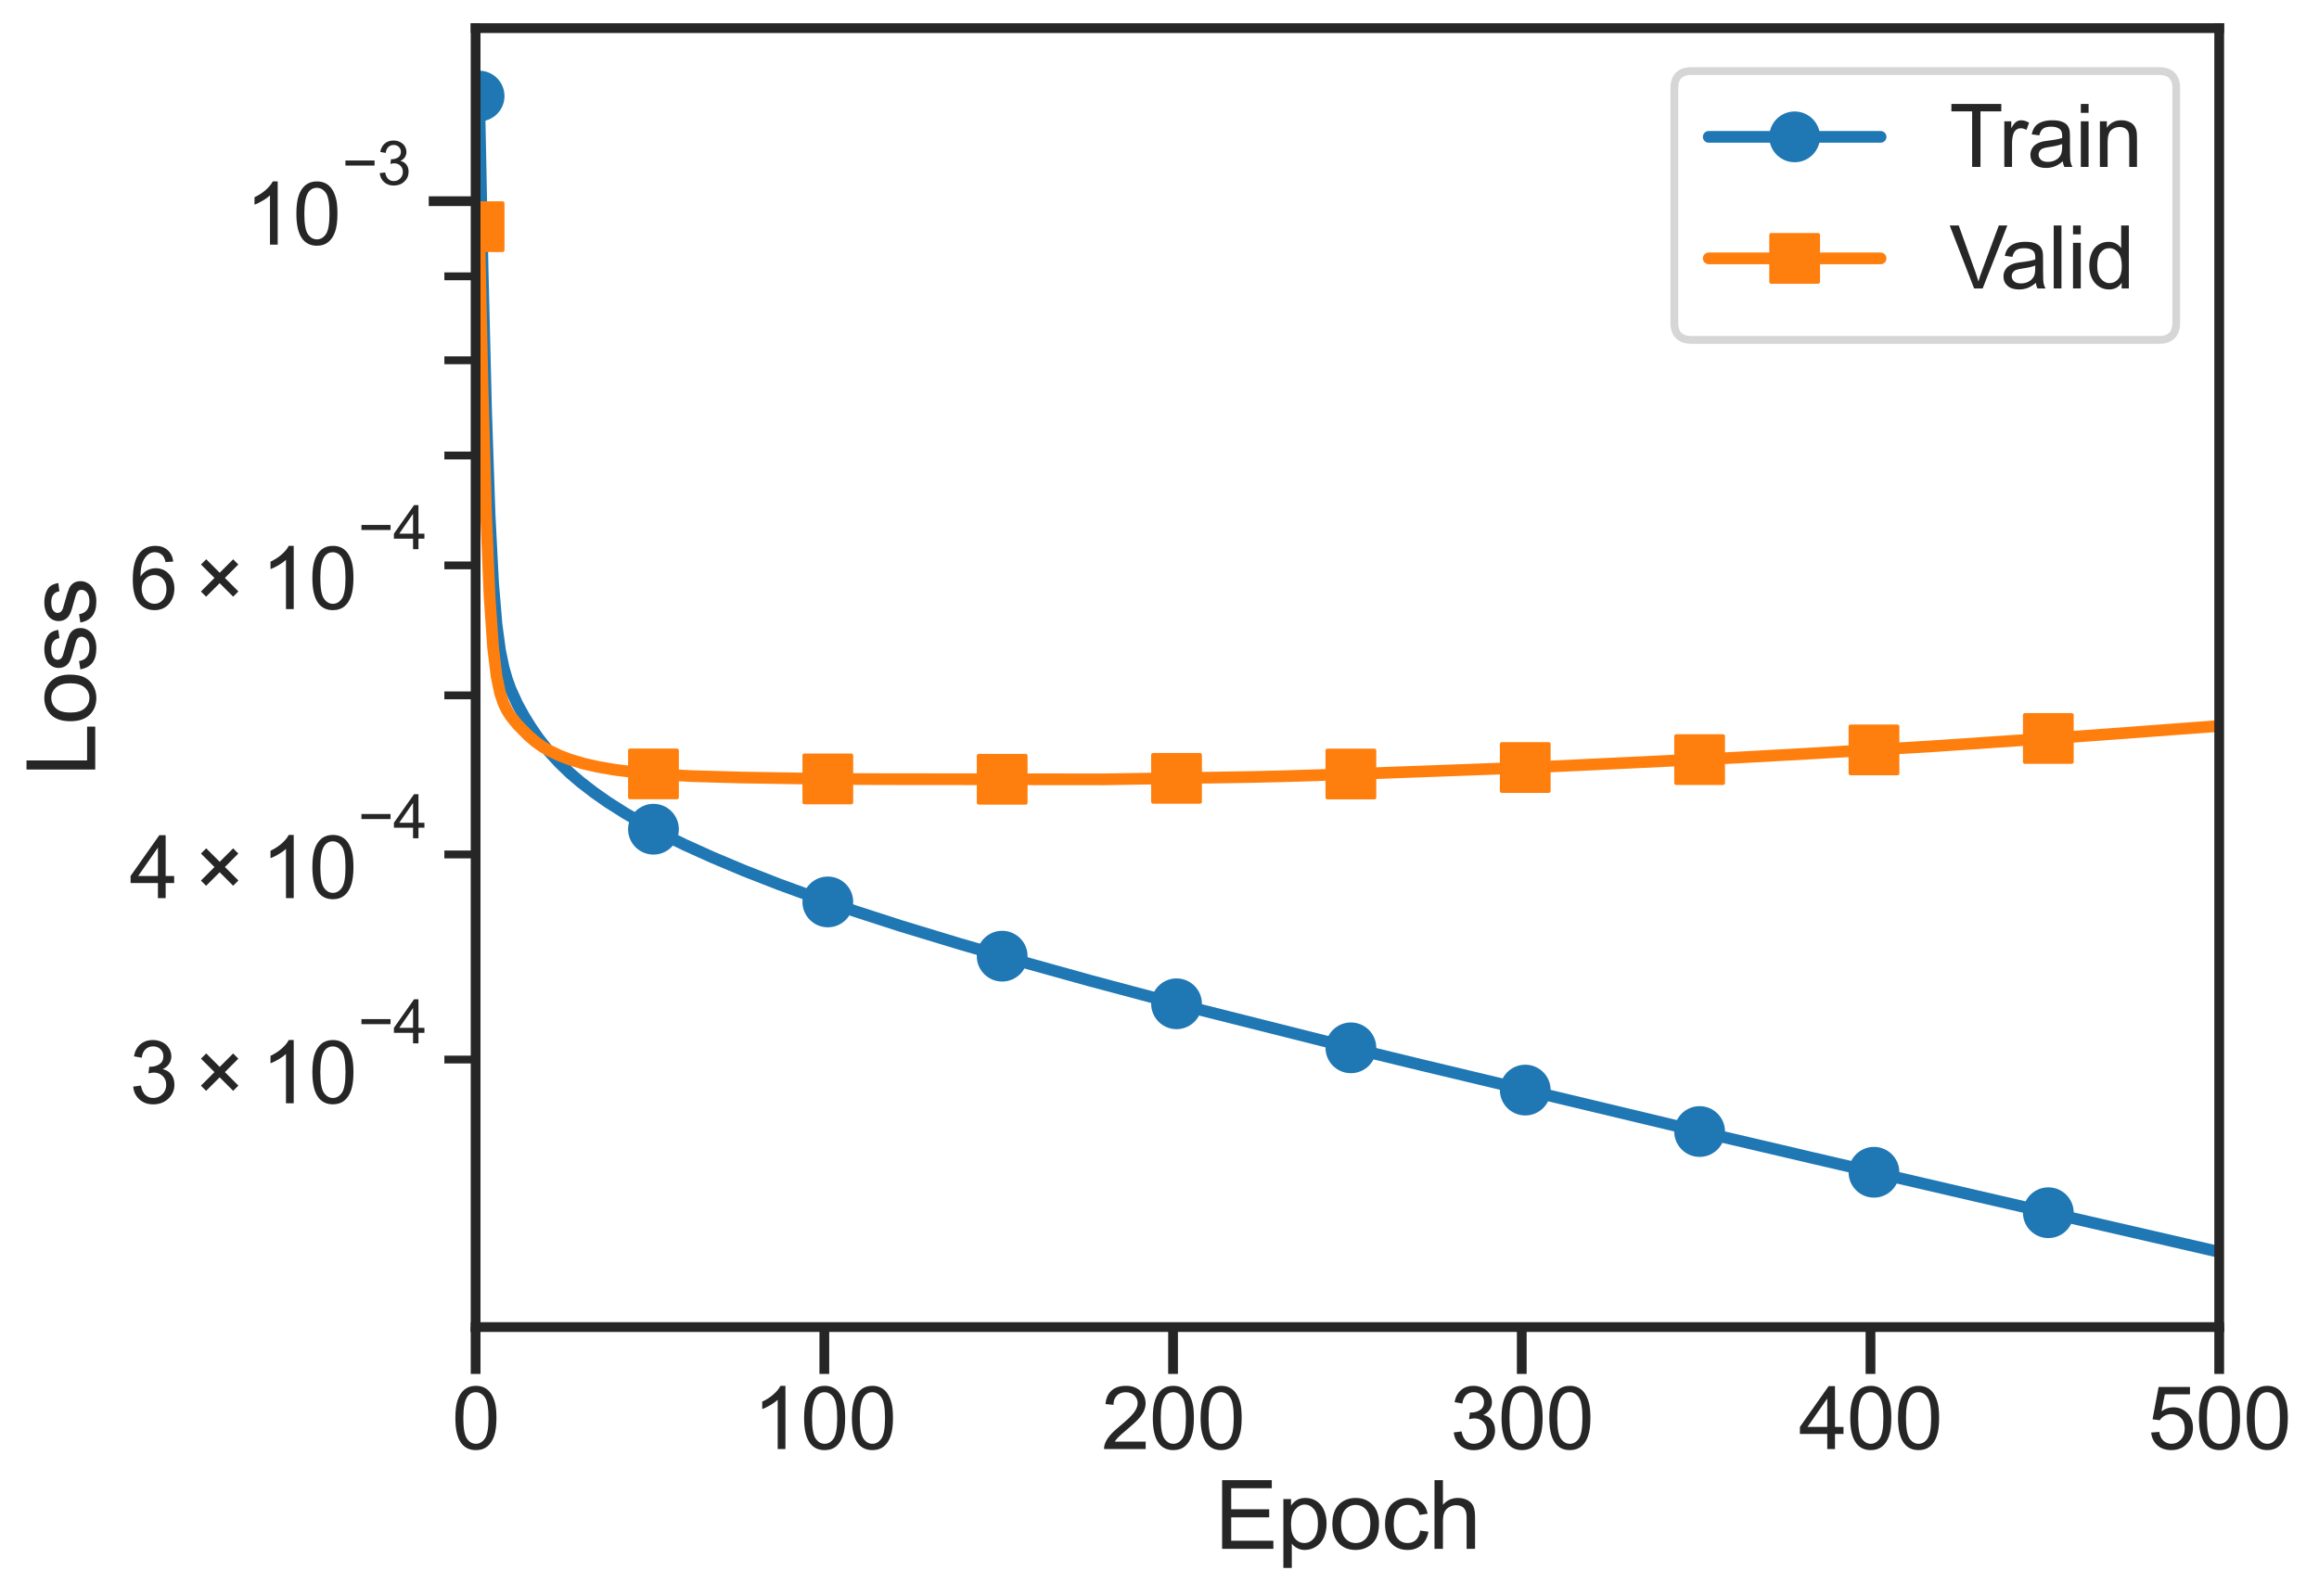<?xml version="1.0" encoding="utf-8" standalone="no"?>
<!DOCTYPE svg PUBLIC "-//W3C//DTD SVG 1.1//EN"
  "http://www.w3.org/Graphics/SVG/1.1/DTD/svg11.dtd">
<svg xmlns:xlink="http://www.w3.org/1999/xlink" width="593.72pt" height="408.608pt" viewBox="0 0 593.72 408.608" xmlns="http://www.w3.org/2000/svg" version="1.1">
 <defs>
  <style type="text/css">*{stroke-linejoin: round; stroke-linecap: butt}</style>
 </defs>
 <g id="figure_1">
  <g id="patch_1">
   <path d="M 0 408.608 
L 593.72 408.608 
L 593.72 0 
L 0 0 
z
" style="fill: #ffffff"/>
  </g>
  <g id="axes_1">
   <g id="patch_2">
    <path d="M 121.769 339.84 
L 568.169 339.84 
L 568.169 7.2 
L 121.769 7.2 
z
" style="fill: #ffffff"/>
   </g>
   <g id="matplotlib.axis_1">
    <g id="xtick_1">
     <g id="line2d_1">
      <defs>
       <path id="mbba9fb86b8" d="M 0 0 
L 0 12 
" style="stroke: #262626; stroke-width: 2.5"/>
      </defs>
      <g>
       <use xlink:href="#mbba9fb86b8" x="121.769" y="339.84" style="fill: #262626; stroke: #262626; stroke-width: 2.5"/>
      </g>
     </g>
     <g id="text_1">
      <!-- 0 -->
      <g style="fill: #262626" transform="translate(115.652 371.087) scale(0.22 -0.22)">
       <defs>
        <path id="ArialMT-30" d="M 266 2259 
Q 266 3072 433 3567 
Q 600 4063 929 4331 
Q 1259 4600 1759 4600 
Q 2128 4600 2406 4451 
Q 2684 4303 2865 4023 
Q 3047 3744 3150 3342 
Q 3253 2941 3253 2259 
Q 3253 1453 3087 958 
Q 2922 463 2592 192 
Q 2263 -78 1759 -78 
Q 1097 -78 719 397 
Q 266 969 266 2259 
z
M 844 2259 
Q 844 1131 1108 757 
Q 1372 384 1759 384 
Q 2147 384 2411 759 
Q 2675 1134 2675 2259 
Q 2675 3391 2411 3762 
Q 2147 4134 1753 4134 
Q 1366 4134 1134 3806 
Q 844 3388 844 2259 
z
" transform="scale(0.016)"/>
       </defs>
       <use xlink:href="#ArialMT-30"/>
      </g>
     </g>
    </g>
    <g id="xtick_2">
     <g id="line2d_2">
      <g>
       <use xlink:href="#mbba9fb86b8" x="211.049" y="339.84" style="fill: #262626; stroke: #262626; stroke-width: 2.5"/>
      </g>
     </g>
     <g id="text_2">
      <!-- 100 -->
      <g style="fill: #262626" transform="translate(192.698 371.087) scale(0.22 -0.22)">
       <defs>
        <path id="ArialMT-31" d="M 2384 0 
L 1822 0 
L 1822 3584 
Q 1619 3391 1289 3197 
Q 959 3003 697 2906 
L 697 3450 
Q 1169 3672 1522 3987 
Q 1875 4303 2022 4600 
L 2384 4600 
L 2384 0 
z
" transform="scale(0.016)"/>
       </defs>
       <use xlink:href="#ArialMT-31"/>
       <use xlink:href="#ArialMT-30" x="55.615"/>
       <use xlink:href="#ArialMT-30" x="111.23"/>
      </g>
     </g>
    </g>
    <g id="xtick_3">
     <g id="line2d_3">
      <g>
       <use xlink:href="#mbba9fb86b8" x="300.329" y="339.84" style="fill: #262626; stroke: #262626; stroke-width: 2.5"/>
      </g>
     </g>
     <g id="text_3">
      <!-- 200 -->
      <g style="fill: #262626" transform="translate(281.978 371.087) scale(0.22 -0.22)">
       <defs>
        <path id="ArialMT-32" d="M 3222 541 
L 3222 0 
L 194 0 
Q 188 203 259 391 
Q 375 700 629 1000 
Q 884 1300 1366 1694 
Q 2113 2306 2375 2664 
Q 2638 3022 2638 3341 
Q 2638 3675 2398 3904 
Q 2159 4134 1775 4134 
Q 1369 4134 1125 3890 
Q 881 3647 878 3216 
L 300 3275 
Q 359 3922 746 4261 
Q 1134 4600 1788 4600 
Q 2447 4600 2831 4234 
Q 3216 3869 3216 3328 
Q 3216 3053 3103 2787 
Q 2991 2522 2730 2228 
Q 2469 1934 1863 1422 
Q 1356 997 1212 845 
Q 1069 694 975 541 
L 3222 541 
z
" transform="scale(0.016)"/>
       </defs>
       <use xlink:href="#ArialMT-32"/>
       <use xlink:href="#ArialMT-30" x="55.615"/>
       <use xlink:href="#ArialMT-30" x="111.23"/>
      </g>
     </g>
    </g>
    <g id="xtick_4">
     <g id="line2d_4">
      <g>
       <use xlink:href="#mbba9fb86b8" x="389.609" y="339.84" style="fill: #262626; stroke: #262626; stroke-width: 2.5"/>
      </g>
     </g>
     <g id="text_4">
      <!-- 300 -->
      <g style="fill: #262626" transform="translate(371.258 371.087) scale(0.22 -0.22)">
       <defs>
        <path id="ArialMT-33" d="M 269 1209 
L 831 1284 
Q 928 806 1161 595 
Q 1394 384 1728 384 
Q 2125 384 2398 659 
Q 2672 934 2672 1341 
Q 2672 1728 2419 1979 
Q 2166 2231 1775 2231 
Q 1616 2231 1378 2169 
L 1441 2663 
Q 1497 2656 1531 2656 
Q 1891 2656 2178 2843 
Q 2466 3031 2466 3422 
Q 2466 3731 2256 3934 
Q 2047 4138 1716 4138 
Q 1388 4138 1169 3931 
Q 950 3725 888 3313 
L 325 3413 
Q 428 3978 793 4289 
Q 1159 4600 1703 4600 
Q 2078 4600 2393 4439 
Q 2709 4278 2876 4000 
Q 3044 3722 3044 3409 
Q 3044 3113 2884 2869 
Q 2725 2625 2413 2481 
Q 2819 2388 3044 2092 
Q 3269 1797 3269 1353 
Q 3269 753 2831 336 
Q 2394 -81 1725 -81 
Q 1122 -81 723 278 
Q 325 638 269 1209 
z
" transform="scale(0.016)"/>
       </defs>
       <use xlink:href="#ArialMT-33"/>
       <use xlink:href="#ArialMT-30" x="55.615"/>
       <use xlink:href="#ArialMT-30" x="111.23"/>
      </g>
     </g>
    </g>
    <g id="xtick_5">
     <g id="line2d_5">
      <g>
       <use xlink:href="#mbba9fb86b8" x="478.889" y="339.84" style="fill: #262626; stroke: #262626; stroke-width: 2.5"/>
      </g>
     </g>
     <g id="text_5">
      <!-- 400 -->
      <g style="fill: #262626" transform="translate(460.538 371.087) scale(0.22 -0.22)">
       <defs>
        <path id="ArialMT-34" d="M 2069 0 
L 2069 1097 
L 81 1097 
L 81 1613 
L 2172 4581 
L 2631 4581 
L 2631 1613 
L 3250 1613 
L 3250 1097 
L 2631 1097 
L 2631 0 
L 2069 0 
z
M 2069 1613 
L 2069 3678 
L 634 1613 
L 2069 1613 
z
" transform="scale(0.016)"/>
       </defs>
       <use xlink:href="#ArialMT-34"/>
       <use xlink:href="#ArialMT-30" x="55.615"/>
       <use xlink:href="#ArialMT-30" x="111.23"/>
      </g>
     </g>
    </g>
    <g id="xtick_6">
     <g id="line2d_6">
      <g>
       <use xlink:href="#mbba9fb86b8" x="568.169" y="339.84" style="fill: #262626; stroke: #262626; stroke-width: 2.5"/>
      </g>
     </g>
     <g id="text_6">
      <!-- 500 -->
      <g style="fill: #262626" transform="translate(549.818 371.087) scale(0.22 -0.22)">
       <defs>
        <path id="ArialMT-35" d="M 266 1200 
L 856 1250 
Q 922 819 1161 601 
Q 1400 384 1738 384 
Q 2144 384 2425 690 
Q 2706 997 2706 1503 
Q 2706 1984 2436 2262 
Q 2166 2541 1728 2541 
Q 1456 2541 1237 2417 
Q 1019 2294 894 2097 
L 366 2166 
L 809 4519 
L 3088 4519 
L 3088 3981 
L 1259 3981 
L 1013 2750 
Q 1425 3038 1878 3038 
Q 2478 3038 2890 2622 
Q 3303 2206 3303 1553 
Q 3303 931 2941 478 
Q 2500 -78 1738 -78 
Q 1113 -78 717 272 
Q 322 622 266 1200 
z
" transform="scale(0.016)"/>
       </defs>
       <use xlink:href="#ArialMT-35"/>
       <use xlink:href="#ArialMT-30" x="55.615"/>
       <use xlink:href="#ArialMT-30" x="111.23"/>
      </g>
     </g>
    </g>
    <g id="text_7">
     <!-- Epoch -->
     <g style="fill: #262626" transform="translate(310.945 396.638) scale(0.24 -0.24)">
      <defs>
       <path id="ArialMT-45" d="M 506 0 
L 506 4581 
L 3819 4581 
L 3819 4041 
L 1113 4041 
L 1113 2638 
L 3647 2638 
L 3647 2100 
L 1113 2100 
L 1113 541 
L 3925 541 
L 3925 0 
L 506 0 
z
" transform="scale(0.016)"/>
       <path id="ArialMT-70" d="M 422 -1272 
L 422 3319 
L 934 3319 
L 934 2888 
Q 1116 3141 1344 3267 
Q 1572 3394 1897 3394 
Q 2322 3394 2647 3175 
Q 2972 2956 3137 2557 
Q 3303 2159 3303 1684 
Q 3303 1175 3120 767 
Q 2938 359 2589 142 
Q 2241 -75 1856 -75 
Q 1575 -75 1351 44 
Q 1128 163 984 344 
L 984 -1272 
L 422 -1272 
z
M 931 1641 
Q 931 1000 1190 694 
Q 1450 388 1819 388 
Q 2194 388 2461 705 
Q 2728 1022 2728 1688 
Q 2728 2322 2467 2637 
Q 2206 2953 1844 2953 
Q 1484 2953 1207 2617 
Q 931 2281 931 1641 
z
" transform="scale(0.016)"/>
       <path id="ArialMT-6f" d="M 213 1659 
Q 213 2581 725 3025 
Q 1153 3394 1769 3394 
Q 2453 3394 2887 2945 
Q 3322 2497 3322 1706 
Q 3322 1066 3130 698 
Q 2938 331 2570 128 
Q 2203 -75 1769 -75 
Q 1072 -75 642 372 
Q 213 819 213 1659 
z
M 791 1659 
Q 791 1022 1069 705 
Q 1347 388 1769 388 
Q 2188 388 2466 706 
Q 2744 1025 2744 1678 
Q 2744 2294 2464 2611 
Q 2184 2928 1769 2928 
Q 1347 2928 1069 2612 
Q 791 2297 791 1659 
z
" transform="scale(0.016)"/>
       <path id="ArialMT-63" d="M 2588 1216 
L 3141 1144 
Q 3050 572 2676 248 
Q 2303 -75 1759 -75 
Q 1078 -75 664 370 
Q 250 816 250 1647 
Q 250 2184 428 2587 
Q 606 2991 970 3192 
Q 1334 3394 1763 3394 
Q 2303 3394 2647 3120 
Q 2991 2847 3088 2344 
L 2541 2259 
Q 2463 2594 2264 2762 
Q 2066 2931 1784 2931 
Q 1359 2931 1093 2626 
Q 828 2322 828 1663 
Q 828 994 1084 691 
Q 1341 388 1753 388 
Q 2084 388 2306 591 
Q 2528 794 2588 1216 
z
" transform="scale(0.016)"/>
       <path id="ArialMT-68" d="M 422 0 
L 422 4581 
L 984 4581 
L 984 2938 
Q 1378 3394 1978 3394 
Q 2347 3394 2619 3248 
Q 2891 3103 3008 2847 
Q 3125 2591 3125 2103 
L 3125 0 
L 2563 0 
L 2563 2103 
Q 2563 2525 2380 2717 
Q 2197 2909 1863 2909 
Q 1613 2909 1392 2779 
Q 1172 2650 1078 2428 
Q 984 2206 984 1816 
L 984 0 
L 422 0 
z
" transform="scale(0.016)"/>
      </defs>
      <use xlink:href="#ArialMT-45"/>
      <use xlink:href="#ArialMT-70" x="66.699"/>
      <use xlink:href="#ArialMT-6f" x="122.314"/>
      <use xlink:href="#ArialMT-63" x="177.93"/>
      <use xlink:href="#ArialMT-68" x="227.93"/>
     </g>
    </g>
   </g>
   <g id="matplotlib.axis_2">
    <g id="ytick_1">
     <g id="line2d_7">
      <defs>
       <path id="mb3f318bb6b" d="M 0 0 
L -12 0 
" style="stroke: #262626; stroke-width: 2.5"/>
      </defs>
      <g>
       <use xlink:href="#mb3f318bb6b" x="121.769" y="51.526" style="fill: #262626; stroke: #262626; stroke-width: 2.5"/>
      </g>
     </g>
     <g id="text_8">
      <!-- $\mathdefault{10^{-3}}$ -->
      <g style="fill: #262626" transform="translate(62.709 62.87) scale(0.22 -0.22)">
       <defs>
        <path id="ArialMT-2212" d="M 3381 1997 
L 356 1997 
L 356 2522 
L 3381 2522 
L 3381 1997 
z
" transform="scale(0.016)"/>
       </defs>
       <use xlink:href="#ArialMT-31" transform="translate(0 0.994)"/>
       <use xlink:href="#ArialMT-30" transform="translate(55.615 0.994)"/>
       <use xlink:href="#ArialMT-2212" transform="translate(112.973 70.688) scale(0.7)"/>
       <use xlink:href="#ArialMT-33" transform="translate(153.852 70.688) scale(0.7)"/>
      </g>
     </g>
    </g>
    <g id="ytick_2">
     <g id="line2d_8">
      <defs>
       <path id="m5f9fb0156a" d="M 0 0 
L -8 0 
" style="stroke: #262626; stroke-width: 2"/>
      </defs>
      <g>
       <use xlink:href="#m5f9fb0156a" x="121.769" y="271.338" style="fill: #262626; stroke: #262626; stroke-width: 2"/>
      </g>
     </g>
     <g id="text_9">
      <!-- $\mathdefault{3\times10^{-4}}$ -->
      <g style="fill: #262626" transform="translate(33.149 282.572) scale(0.22 -0.22)">
       <defs>
        <path id="ArialMT-d7" d="M 503 1278 
L 1488 2263 
L 506 3244 
L 888 3625 
L 1869 2644 
L 2847 3622 
L 3222 3244 
L 2247 2266 
L 3228 1284 
L 2847 903 
L 1866 1884 
L 881 900 
L 503 1278 
z
" transform="scale(0.016)"/>
       </defs>
       <use xlink:href="#ArialMT-33" transform="translate(0 0.202)"/>
       <use xlink:href="#ArialMT-d7" transform="translate(75.098 0.202)"/>
       <use xlink:href="#ArialMT-31" transform="translate(152.979 0.202)"/>
       <use xlink:href="#ArialMT-30" transform="translate(208.594 0.202)"/>
       <use xlink:href="#ArialMT-2212" transform="translate(265.951 69.895) scale(0.7)"/>
       <use xlink:href="#ArialMT-34" transform="translate(306.83 69.895) scale(0.7)"/>
      </g>
     </g>
    </g>
    <g id="ytick_3">
     <g id="line2d_9">
      <g>
       <use xlink:href="#m5f9fb0156a" x="121.769" y="218.815" style="fill: #262626; stroke: #262626; stroke-width: 2"/>
      </g>
     </g>
     <g id="text_10">
      <!-- $\mathdefault{4\times10^{-4}}$ -->
      <g style="fill: #262626" transform="translate(33.149 230.049) scale(0.22 -0.22)">
       <use xlink:href="#ArialMT-34" transform="translate(0 0.202)"/>
       <use xlink:href="#ArialMT-d7" transform="translate(75.098 0.202)"/>
       <use xlink:href="#ArialMT-31" transform="translate(152.979 0.202)"/>
       <use xlink:href="#ArialMT-30" transform="translate(208.594 0.202)"/>
       <use xlink:href="#ArialMT-2212" transform="translate(265.951 69.895) scale(0.7)"/>
       <use xlink:href="#ArialMT-34" transform="translate(306.83 69.895) scale(0.7)"/>
      </g>
     </g>
    </g>
    <g id="ytick_4">
     <g id="line2d_10">
      <g>
       <use xlink:href="#m5f9fb0156a" x="121.769" y="178.076" style="fill: #262626; stroke: #262626; stroke-width: 2"/>
      </g>
     </g>
    </g>
    <g id="ytick_5">
     <g id="line2d_11">
      <g>
       <use xlink:href="#m5f9fb0156a" x="121.769" y="144.789" style="fill: #262626; stroke: #262626; stroke-width: 2"/>
      </g>
     </g>
     <g id="text_11">
      <!-- $\mathdefault{6\times10^{-4}}$ -->
      <g style="fill: #262626" transform="translate(33.149 156.023) scale(0.22 -0.22)">
       <defs>
        <path id="ArialMT-36" d="M 3184 3459 
L 2625 3416 
Q 2550 3747 2413 3897 
Q 2184 4138 1850 4138 
Q 1581 4138 1378 3988 
Q 1113 3794 959 3422 
Q 806 3050 800 2363 
Q 1003 2672 1297 2822 
Q 1591 2972 1913 2972 
Q 2475 2972 2870 2558 
Q 3266 2144 3266 1488 
Q 3266 1056 3080 686 
Q 2894 316 2569 119 
Q 2244 -78 1831 -78 
Q 1128 -78 684 439 
Q 241 956 241 2144 
Q 241 3472 731 4075 
Q 1159 4600 1884 4600 
Q 2425 4600 2770 4297 
Q 3116 3994 3184 3459 
z
M 888 1484 
Q 888 1194 1011 928 
Q 1134 663 1356 523 
Q 1578 384 1822 384 
Q 2178 384 2434 671 
Q 2691 959 2691 1453 
Q 2691 1928 2437 2201 
Q 2184 2475 1800 2475 
Q 1419 2475 1153 2201 
Q 888 1928 888 1484 
z
" transform="scale(0.016)"/>
       </defs>
       <use xlink:href="#ArialMT-36" transform="translate(0 0.202)"/>
       <use xlink:href="#ArialMT-d7" transform="translate(75.098 0.202)"/>
       <use xlink:href="#ArialMT-31" transform="translate(152.979 0.202)"/>
       <use xlink:href="#ArialMT-30" transform="translate(208.594 0.202)"/>
       <use xlink:href="#ArialMT-2212" transform="translate(265.951 69.895) scale(0.7)"/>
       <use xlink:href="#ArialMT-34" transform="translate(306.83 69.895) scale(0.7)"/>
      </g>
     </g>
    </g>
    <g id="ytick_6">
     <g id="line2d_12">
      <g>
       <use xlink:href="#m5f9fb0156a" x="121.769" y="116.645" style="fill: #262626; stroke: #262626; stroke-width: 2"/>
      </g>
     </g>
    </g>
    <g id="ytick_7">
     <g id="line2d_13">
      <g>
       <use xlink:href="#m5f9fb0156a" x="121.769" y="92.266" style="fill: #262626; stroke: #262626; stroke-width: 2"/>
      </g>
     </g>
    </g>
    <g id="ytick_8">
     <g id="line2d_14">
      <g>
       <use xlink:href="#m5f9fb0156a" x="121.769" y="70.762" style="fill: #262626; stroke: #262626; stroke-width: 2"/>
      </g>
     </g>
    </g>
    <g id="text_12">
     <!-- Loss -->
     <g style="fill: #262626" transform="translate(24.379 198.866) rotate(-90) scale(0.24 -0.24)">
      <defs>
       <path id="ArialMT-4c" d="M 469 0 
L 469 4581 
L 1075 4581 
L 1075 541 
L 3331 541 
L 3331 0 
L 469 0 
z
" transform="scale(0.016)"/>
       <path id="ArialMT-73" d="M 197 991 
L 753 1078 
Q 800 744 1014 566 
Q 1228 388 1613 388 
Q 2000 388 2187 545 
Q 2375 703 2375 916 
Q 2375 1106 2209 1216 
Q 2094 1291 1634 1406 
Q 1016 1563 777 1677 
Q 538 1791 414 1992 
Q 291 2194 291 2438 
Q 291 2659 392 2848 
Q 494 3038 669 3163 
Q 800 3259 1026 3326 
Q 1253 3394 1513 3394 
Q 1903 3394 2198 3281 
Q 2494 3169 2634 2976 
Q 2775 2784 2828 2463 
L 2278 2388 
Q 2241 2644 2061 2787 
Q 1881 2931 1553 2931 
Q 1166 2931 1000 2803 
Q 834 2675 834 2503 
Q 834 2394 903 2306 
Q 972 2216 1119 2156 
Q 1203 2125 1616 2013 
Q 2213 1853 2448 1751 
Q 2684 1650 2818 1456 
Q 2953 1263 2953 975 
Q 2953 694 2789 445 
Q 2625 197 2315 61 
Q 2006 -75 1616 -75 
Q 969 -75 630 194 
Q 291 463 197 991 
z
" transform="scale(0.016)"/>
      </defs>
      <use xlink:href="#ArialMT-4c"/>
      <use xlink:href="#ArialMT-6f" x="55.615"/>
      <use xlink:href="#ArialMT-73" x="111.23"/>
      <use xlink:href="#ArialMT-73" x="161.23"/>
     </g>
    </g>
   </g>
   <g id="line2d_15">
    <path d="M 122.662 24.601 
L 123.554 68.898 
L 124.447 105.177 
L 125.34 131.719 
L 126.233 149.18 
L 127.126 159.937 
L 128.018 166.559 
L 128.911 170.887 
L 129.804 173.999 
L 130.697 176.453 
L 132.482 180.363 
L 134.268 183.59 
L 136.054 186.452 
L 137.839 189.029 
L 140.518 192.42 
L 143.196 195.349 
L 145.874 197.927 
L 148.553 200.224 
L 152.124 202.988 
L 155.695 205.487 
L 160.159 208.314 
L 164.623 210.9 
L 169.98 213.743 
L 175.337 216.367 
L 182.479 219.589 
L 190.514 222.969 
L 199.442 226.46 
L 208.37 229.725 
L 219.084 233.397 
L 230.69 237.152 
L 245.868 241.765 
L 259.26 245.621 
L 278.902 251.091 
L 303.007 257.524 
L 350.326 269.438 
L 363.718 272.692 
L 435.142 289.772 
L 455.676 294.573 
L 463.711 296.461 
L 486.031 301.646 
L 505.673 306.206 
L 568.169 320.604 
L 568.169 320.604 
" clip-path="url(#p85cab2689c)" style="fill: none; stroke: #1f77b4; stroke-width: 3; stroke-linecap: round"/>
    <defs>
     <path id="mc5ea21ddc4" d="M 0 6 
C 1.591 6 3.117 5.368 4.243 4.243 
C 5.368 3.117 6 1.591 6 0 
C 6 -1.591 5.368 -3.117 4.243 -4.243 
C 3.117 -5.368 1.591 -6 0 -6 
C -1.591 -6 -3.117 -5.368 -4.243 -4.243 
C -5.368 -3.117 -6 -1.591 -6 0 
C -6 1.591 -5.368 3.117 -4.243 4.243 
C -3.117 5.368 -1.591 6 0 6 
z
" style="stroke: #1f77b4"/>
    </defs>
    <g clip-path="url(#p85cab2689c)">
     <use xlink:href="#mc5ea21ddc4" x="122.662" y="24.601" style="fill: #1f77b4; stroke: #1f77b4"/>
     <use xlink:href="#mc5ea21ddc4" x="167.302" y="212.351" style="fill: #1f77b4; stroke: #1f77b4"/>
     <use xlink:href="#mc5ea21ddc4" x="211.942" y="230.973" style="fill: #1f77b4; stroke: #1f77b4"/>
     <use xlink:href="#mc5ea21ddc4" x="256.582" y="244.864" style="fill: #1f77b4; stroke: #1f77b4"/>
     <use xlink:href="#mc5ea21ddc4" x="301.222" y="257.059" style="fill: #1f77b4; stroke: #1f77b4"/>
     <use xlink:href="#mc5ea21ddc4" x="345.862" y="268.337" style="fill: #1f77b4; stroke: #1f77b4"/>
     <use xlink:href="#mc5ea21ddc4" x="390.502" y="279.158" style="fill: #1f77b4; stroke: #1f77b4"/>
     <use xlink:href="#mc5ea21ddc4" x="435.142" y="289.772" style="fill: #1f77b4; stroke: #1f77b4"/>
     <use xlink:href="#mc5ea21ddc4" x="479.782" y="300.202" style="fill: #1f77b4; stroke: #1f77b4"/>
     <use xlink:href="#mc5ea21ddc4" x="524.422" y="310.562" style="fill: #1f77b4; stroke: #1f77b4"/>
    </g>
   </g>
   <g id="line2d_16">
    <path d="M 122.662 58.051 
L 123.554 99.728 
L 124.447 131.469 
L 125.34 152.78 
L 126.233 165.701 
L 127.126 173.137 
L 128.018 177.445 
L 128.911 180.107 
L 129.804 181.937 
L 130.697 183.342 
L 132.482 185.56 
L 135.161 188.287 
L 136.946 189.841 
L 138.732 191.13 
L 140.518 192.178 
L 143.196 193.461 
L 145.874 194.49 
L 149.446 195.556 
L 153.017 196.372 
L 157.481 197.141 
L 162.838 197.806 
L 169.087 198.321 
L 177.122 198.753 
L 189.622 199.108 
L 211.942 199.474 
L 227.119 199.532 
L 282.473 199.582 
L 320.863 198.969 
L 328.898 198.775 
L 338.719 198.47 
L 356.575 197.839 
L 386.038 196.752 
L 397.644 196.253 
L 444.07 194.041 
L 462.818 192.999 
L 494.066 191.155 
L 528.886 188.797 
L 536.028 188.303 
L 568.169 185.909 
L 568.169 185.909 
" clip-path="url(#p85cab2689c)" style="fill: none; stroke: #ff7f0e; stroke-width: 3; stroke-linecap: round"/>
    <defs>
     <path id="m3a1be1e456" d="M -6 6 
L 6 6 
L 6 -6 
L -6 -6 
z
" style="stroke: #ff7f0e; stroke-linejoin: miter"/>
    </defs>
    <g clip-path="url(#p85cab2689c)">
     <use xlink:href="#m3a1be1e456" x="122.662" y="58.051" style="fill: #ff7f0e; stroke: #ff7f0e; stroke-linejoin: miter"/>
     <use xlink:href="#m3a1be1e456" x="167.302" y="198.188" style="fill: #ff7f0e; stroke: #ff7f0e; stroke-linejoin: miter"/>
     <use xlink:href="#m3a1be1e456" x="211.942" y="199.474" style="fill: #ff7f0e; stroke: #ff7f0e; stroke-linejoin: miter"/>
     <use xlink:href="#m3a1be1e456" x="256.582" y="199.563" style="fill: #ff7f0e; stroke: #ff7f0e; stroke-linejoin: miter"/>
     <use xlink:href="#m3a1be1e456" x="301.222" y="199.331" style="fill: #ff7f0e; stroke: #ff7f0e; stroke-linejoin: miter"/>
     <use xlink:href="#m3a1be1e456" x="345.862" y="198.214" style="fill: #ff7f0e; stroke: #ff7f0e; stroke-linejoin: miter"/>
     <use xlink:href="#m3a1be1e456" x="390.502" y="196.556" style="fill: #ff7f0e; stroke: #ff7f0e; stroke-linejoin: miter"/>
     <use xlink:href="#m3a1be1e456" x="435.142" y="194.529" style="fill: #ff7f0e; stroke: #ff7f0e; stroke-linejoin: miter"/>
     <use xlink:href="#m3a1be1e456" x="479.782" y="192.041" style="fill: #ff7f0e; stroke: #ff7f0e; stroke-linejoin: miter"/>
     <use xlink:href="#m3a1be1e456" x="524.422" y="189.113" style="fill: #ff7f0e; stroke: #ff7f0e; stroke-linejoin: miter"/>
    </g>
   </g>
   <g id="patch_3">
    <path d="M 121.769 339.84 
L 121.769 7.2 
" style="fill: none; stroke: #262626; stroke-width: 2.5; stroke-linejoin: miter; stroke-linecap: square"/>
   </g>
   <g id="patch_4">
    <path d="M 568.169 339.84 
L 568.169 7.2 
" style="fill: none; stroke: #262626; stroke-width: 2.5; stroke-linejoin: miter; stroke-linecap: square"/>
   </g>
   <g id="patch_5">
    <path d="M 121.769 339.84 
L 568.169 339.84 
" style="fill: none; stroke: #262626; stroke-width: 2.5; stroke-linejoin: miter; stroke-linecap: square"/>
   </g>
   <g id="patch_6">
    <path d="M 121.769 7.2 
L 568.169 7.2 
" style="fill: none; stroke: #262626; stroke-width: 2.5; stroke-linejoin: miter; stroke-linecap: square"/>
   </g>
   <g id="legend_1">
    <g id="patch_7">
     <path d="M 433.075 87.039 
L 552.769 87.039 
Q 557.169 87.039 557.169 82.639 
L 557.169 22.6 
Q 557.169 18.2 552.769 18.2 
L 433.075 18.2 
Q 428.675 18.2 428.675 22.6 
L 428.675 82.639 
Q 428.675 87.039 433.075 87.039 
z
" style="fill: #ffffff; opacity: 0.8; stroke: #cccccc; stroke-width: 2; stroke-linejoin: miter"/>
    </g>
    <g id="line2d_17">
     <path d="M 437.475 35.047 
L 459.475 35.047 
L 481.475 35.047 
" style="fill: none; stroke: #1f77b4; stroke-width: 3; stroke-linecap: round"/>
     <g>
      <use xlink:href="#mc5ea21ddc4" x="459.475" y="35.047" style="fill: #1f77b4; stroke: #1f77b4"/>
     </g>
    </g>
    <g id="text_13">
     <!-- Train -->
     <g style="fill: #262626" transform="translate(499.075 42.747) scale(0.22 -0.22)">
      <defs>
       <path id="ArialMT-54" d="M 1659 0 
L 1659 4041 
L 150 4041 
L 150 4581 
L 3781 4581 
L 3781 4041 
L 2266 4041 
L 2266 0 
L 1659 0 
z
" transform="scale(0.016)"/>
       <path id="ArialMT-72" d="M 416 0 
L 416 3319 
L 922 3319 
L 922 2816 
Q 1116 3169 1280 3281 
Q 1444 3394 1641 3394 
Q 1925 3394 2219 3213 
L 2025 2691 
Q 1819 2813 1613 2813 
Q 1428 2813 1281 2702 
Q 1134 2591 1072 2394 
Q 978 2094 978 1738 
L 978 0 
L 416 0 
z
" transform="scale(0.016)"/>
       <path id="ArialMT-61" d="M 2588 409 
Q 2275 144 1986 34 
Q 1697 -75 1366 -75 
Q 819 -75 525 192 
Q 231 459 231 875 
Q 231 1119 342 1320 
Q 453 1522 633 1644 
Q 813 1766 1038 1828 
Q 1203 1872 1538 1913 
Q 2219 1994 2541 2106 
Q 2544 2222 2544 2253 
Q 2544 2597 2384 2738 
Q 2169 2928 1744 2928 
Q 1347 2928 1158 2789 
Q 969 2650 878 2297 
L 328 2372 
Q 403 2725 575 2942 
Q 747 3159 1072 3276 
Q 1397 3394 1825 3394 
Q 2250 3394 2515 3294 
Q 2781 3194 2906 3042 
Q 3031 2891 3081 2659 
Q 3109 2516 3109 2141 
L 3109 1391 
Q 3109 606 3145 398 
Q 3181 191 3288 0 
L 2700 0 
Q 2613 175 2588 409 
z
M 2541 1666 
Q 2234 1541 1622 1453 
Q 1275 1403 1131 1340 
Q 988 1278 909 1158 
Q 831 1038 831 891 
Q 831 666 1001 516 
Q 1172 366 1500 366 
Q 1825 366 2078 508 
Q 2331 650 2450 897 
Q 2541 1088 2541 1459 
L 2541 1666 
z
" transform="scale(0.016)"/>
       <path id="ArialMT-69" d="M 425 3934 
L 425 4581 
L 988 4581 
L 988 3934 
L 425 3934 
z
M 425 0 
L 425 3319 
L 988 3319 
L 988 0 
L 425 0 
z
" transform="scale(0.016)"/>
       <path id="ArialMT-6e" d="M 422 0 
L 422 3319 
L 928 3319 
L 928 2847 
Q 1294 3394 1984 3394 
Q 2284 3394 2536 3286 
Q 2788 3178 2913 3003 
Q 3038 2828 3088 2588 
Q 3119 2431 3119 2041 
L 3119 0 
L 2556 0 
L 2556 2019 
Q 2556 2363 2490 2533 
Q 2425 2703 2258 2804 
Q 2091 2906 1866 2906 
Q 1506 2906 1245 2678 
Q 984 2450 984 1813 
L 984 0 
L 422 0 
z
" transform="scale(0.016)"/>
      </defs>
      <use xlink:href="#ArialMT-54"/>
      <use xlink:href="#ArialMT-72" x="57.334"/>
      <use xlink:href="#ArialMT-61" x="90.635"/>
      <use xlink:href="#ArialMT-69" x="146.25"/>
      <use xlink:href="#ArialMT-6e" x="168.467"/>
     </g>
    </g>
    <g id="line2d_18">
     <path d="M 437.475 66.167 
L 459.475 66.167 
L 481.475 66.167 
" style="fill: none; stroke: #ff7f0e; stroke-width: 3; stroke-linecap: round"/>
     <g>
      <use xlink:href="#m3a1be1e456" x="459.475" y="66.167" style="fill: #ff7f0e; stroke: #ff7f0e; stroke-linejoin: miter"/>
     </g>
    </g>
    <g id="text_14">
     <!-- Valid -->
     <g style="fill: #262626" transform="translate(499.075 73.867) scale(0.22 -0.22)">
      <defs>
       <path id="ArialMT-56" d="M 1803 0 
L 28 4581 
L 684 4581 
L 1875 1253 
Q 2019 853 2116 503 
Q 2222 878 2363 1253 
L 3600 4581 
L 4219 4581 
L 2425 0 
L 1803 0 
z
" transform="scale(0.016)"/>
       <path id="ArialMT-6c" d="M 409 0 
L 409 4581 
L 972 4581 
L 972 0 
L 409 0 
z
" transform="scale(0.016)"/>
       <path id="ArialMT-64" d="M 2575 0 
L 2575 419 
Q 2259 -75 1647 -75 
Q 1250 -75 917 144 
Q 584 363 401 755 
Q 219 1147 219 1656 
Q 219 2153 384 2558 
Q 550 2963 881 3178 
Q 1213 3394 1622 3394 
Q 1922 3394 2156 3267 
Q 2391 3141 2538 2938 
L 2538 4581 
L 3097 4581 
L 3097 0 
L 2575 0 
z
M 797 1656 
Q 797 1019 1065 703 
Q 1334 388 1700 388 
Q 2069 388 2326 689 
Q 2584 991 2584 1609 
Q 2584 2291 2321 2609 
Q 2059 2928 1675 2928 
Q 1300 2928 1048 2622 
Q 797 2316 797 1656 
z
" transform="scale(0.016)"/>
      </defs>
      <use xlink:href="#ArialMT-56"/>
      <use xlink:href="#ArialMT-61" x="59.324"/>
      <use xlink:href="#ArialMT-6c" x="114.939"/>
      <use xlink:href="#ArialMT-69" x="137.156"/>
      <use xlink:href="#ArialMT-64" x="159.373"/>
     </g>
    </g>
   </g>
  </g>
 </g>
 <defs>
  <clipPath id="p85cab2689c">
   <rect x="121.769" y="7.2" width="446.4" height="332.64"/>
  </clipPath>
 </defs>
</svg>
